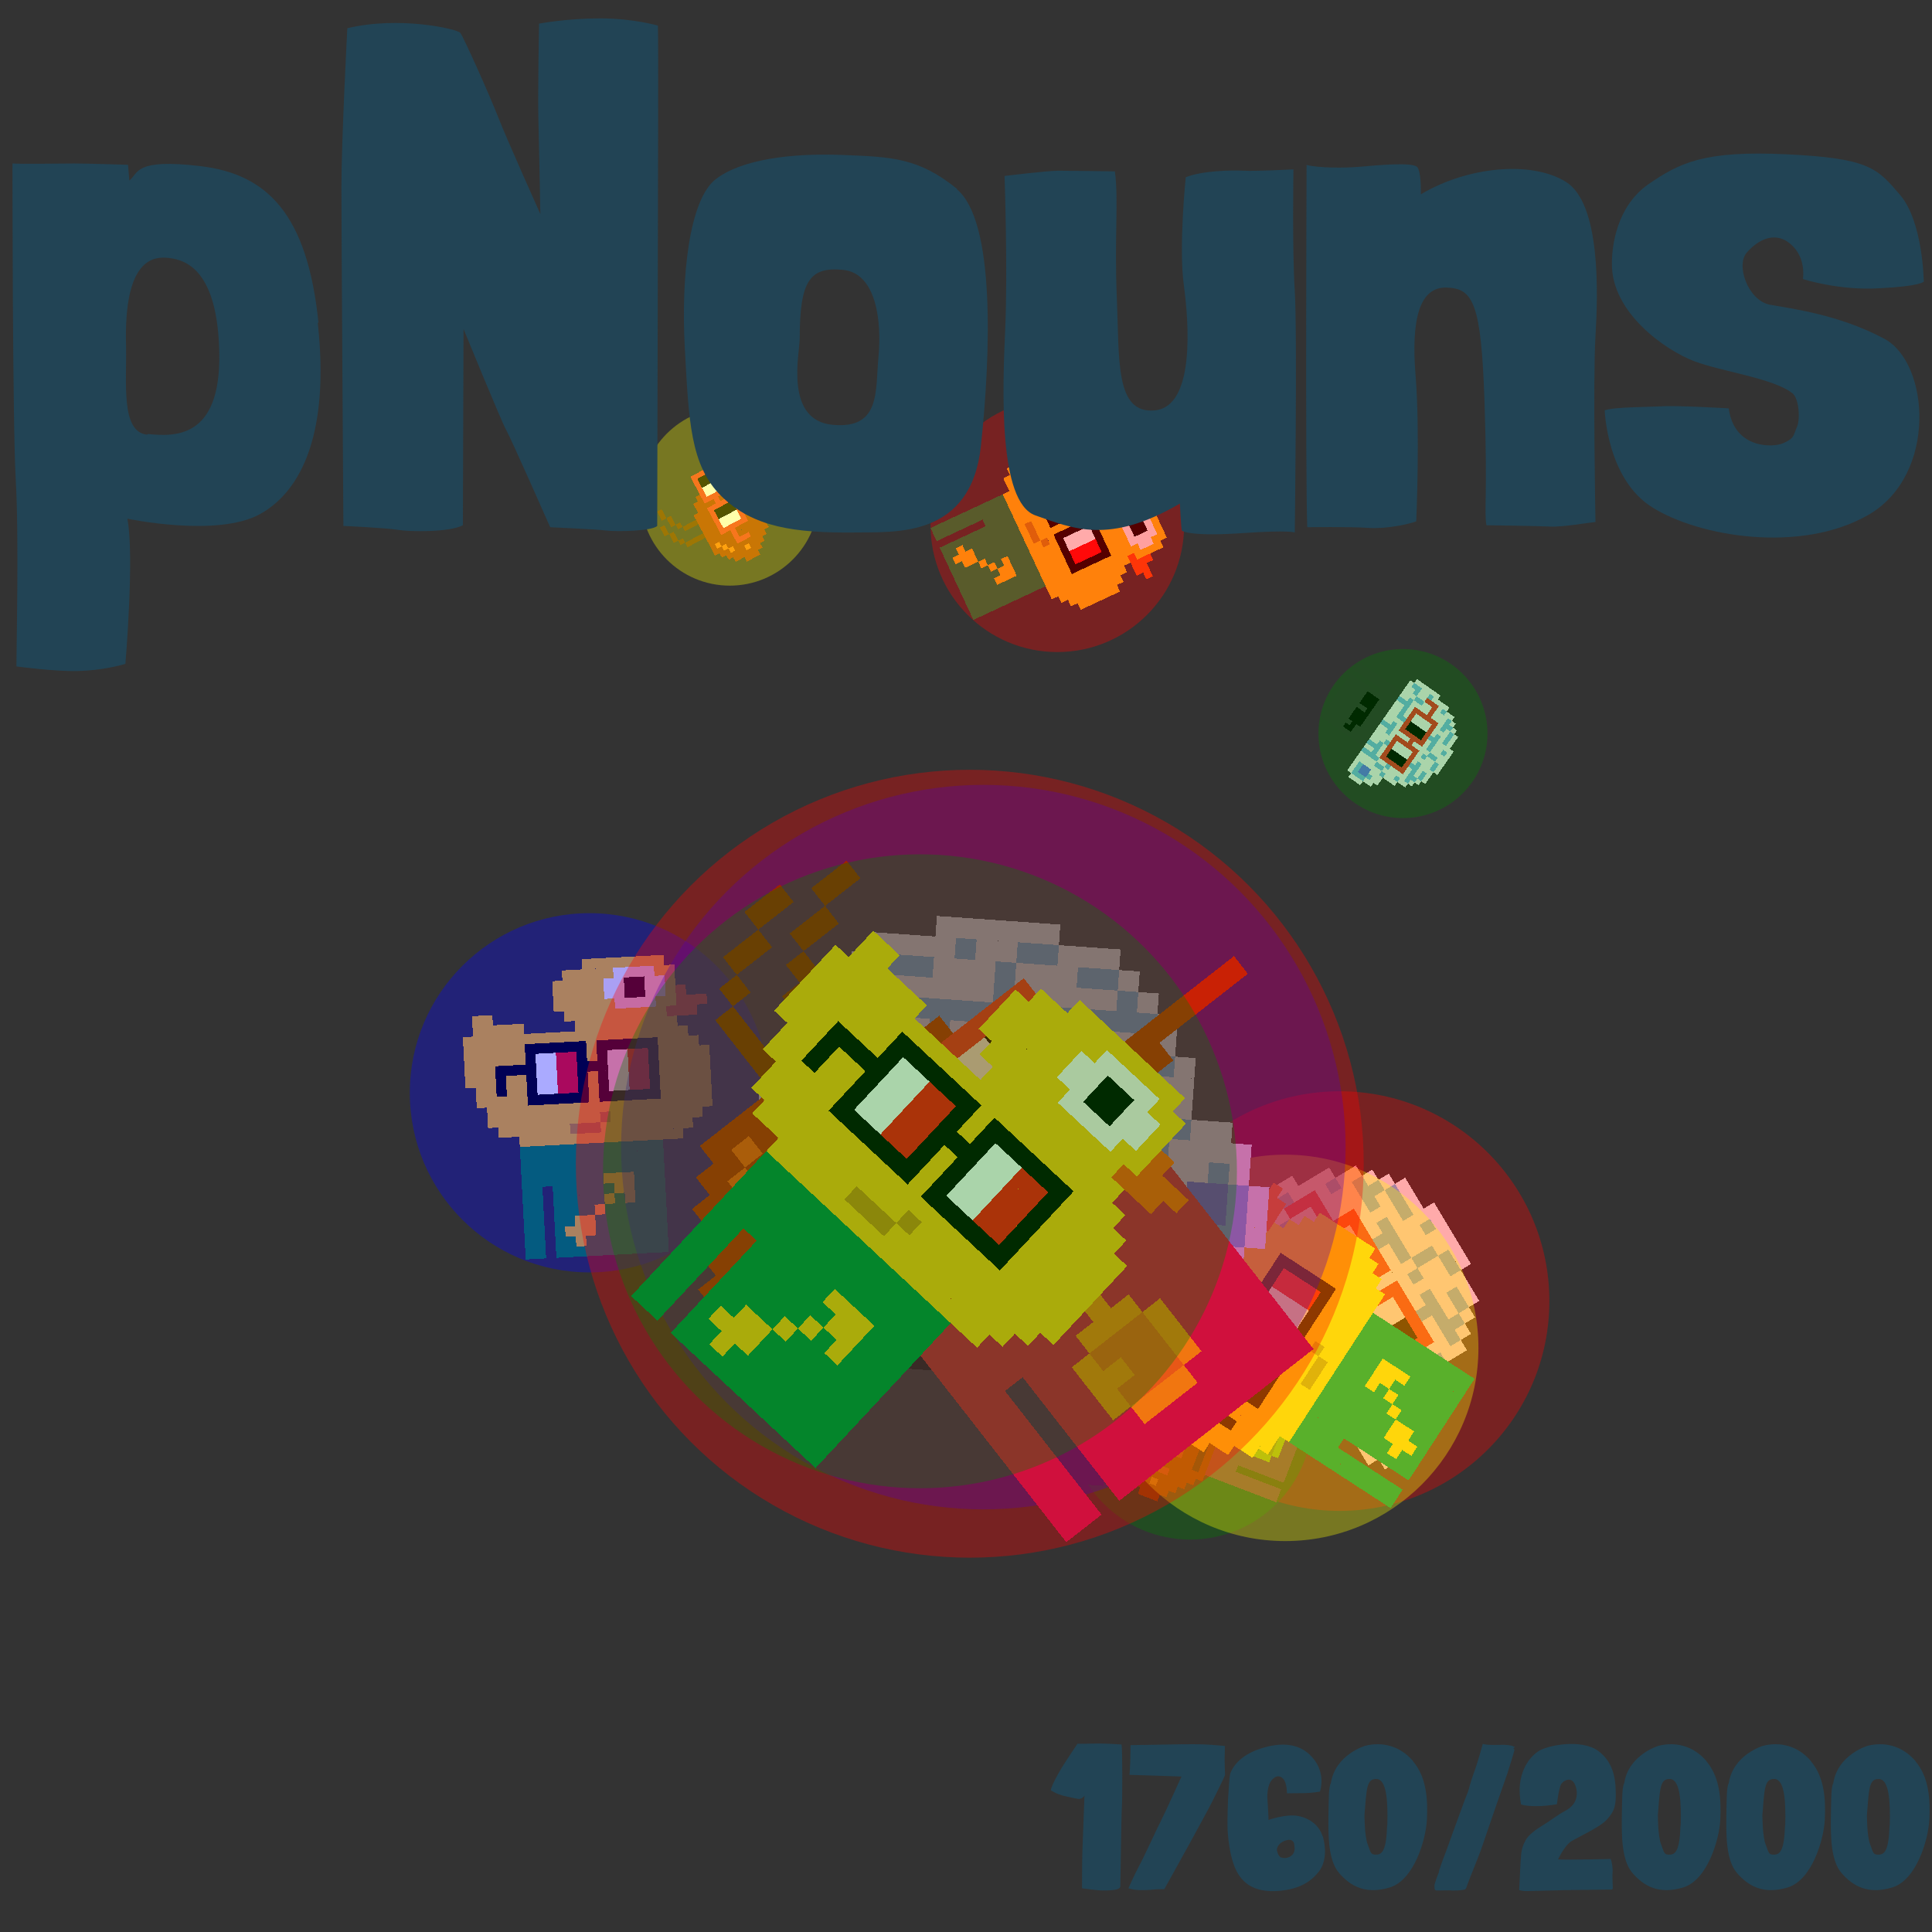 <svg viewBox="0 0 1024 1024"  xmlns="http://www.w3.org/2000/svg">
<rect x="0" y="0" width="1024" height="1024" fill="#333333" stroke="none"/>
<defs>
<g id="nouns1760" transform="scale(3.2)" shape-rendering="crispEdges">
<rect width="140" height="10" x="90" y="210" fill="#068940" /><rect width="140" height="10" x="90" y="220" fill="#068940" /><rect width="140" height="10" x="90" y="230" fill="#068940" /><rect width="140" height="10" x="90" y="240" fill="#068940" /><rect width="20" height="10" x="90" y="250" fill="#068940" /><rect width="110" height="10" x="120" y="250" fill="#068940" /><rect width="20" height="10" x="90" y="260" fill="#068940" /><rect width="110" height="10" x="120" y="260" fill="#068940" /><rect width="20" height="10" x="90" y="270" fill="#068940" /><rect width="110" height="10" x="120" y="270" fill="#068940" /><rect width="20" height="10" x="90" y="280" fill="#068940" /><rect width="110" height="10" x="120" y="280" fill="#068940" /><rect width="20" height="10" x="90" y="290" fill="#068940" /><rect width="110" height="10" x="120" y="290" fill="#068940" /><rect width="20" height="10" x="90" y="300" fill="#068940" /><rect width="110" height="10" x="120" y="300" fill="#068940" /><rect width="20" height="10" x="90" y="310" fill="#068940" /><rect width="110" height="10" x="120" y="310" fill="#068940" /><rect width="30" height="10" x="170" y="240" fill="#ffc110" /><rect width="20" height="10" x="180" y="250" fill="#ffc110" /><rect width="10" height="10" x="170" y="260" fill="#ffc110" /><rect width="10" height="10" x="190" y="260" fill="#ffc110" /><rect width="10" height="10" x="160" y="270" fill="#ffc110" /><rect width="20" height="10" x="140" y="280" fill="#ffc110" /><rect width="30" height="10" x="130" y="290" fill="#ffc110" /><rect width="10" height="10" x="140" y="300" fill="#ffc110" /><rect width="80" height="10" x="160" y="30" fill="#ffc110" /><rect width="50" height="10" x="140" y="40" fill="#ffc110" /><rect width="40" height="10" x="190" y="40" fill="#fff0ee" /><rect width="20" height="10" x="230" y="40" fill="#ffc110" /><rect width="50" height="10" x="130" y="50" fill="#ffc110" /><rect width="20" height="10" x="180" y="50" fill="#fff0ee" /><rect width="20" height="10" x="200" y="50" fill="#000000" /><rect width="20" height="10" x="220" y="50" fill="#fff0ee" /><rect width="10" height="10" x="240" y="50" fill="#ffc110" /><rect width="50" height="10" x="130" y="60" fill="#ffc110" /><rect width="20" height="10" x="180" y="60" fill="#fff0ee" /><rect width="20" height="10" x="200" y="60" fill="#000000" /><rect width="20" height="10" x="220" y="60" fill="#fff0ee" /><rect width="10" height="10" x="240" y="60" fill="#ffc110" /><rect width="10" height="10" x="250" y="60" fill="#fe500c" /><rect width="60" height="10" x="130" y="70" fill="#ffc110" /><rect width="40" height="10" x="190" y="70" fill="#fff0ee" /><rect width="20" height="10" x="230" y="70" fill="#ffc110" /><rect width="30" height="10" x="250" y="70" fill="#fe500c" /><rect width="20" height="10" x="50" y="80" fill="#ffc110" /><rect width="100" height="10" x="140" y="80" fill="#ffc110" /><rect width="30" height="10" x="240" y="80" fill="#fe500c" /><rect width="50" height="10" x="50" y="90" fill="#ffc110" /><rect width="100" height="10" x="150" y="90" fill="#ffc110" /><rect width="220" height="10" x="40" y="100" fill="#ffc110" /><rect width="230" height="10" x="40" y="110" fill="#ffc110" /><rect width="240" height="10" x="40" y="120" fill="#ffc110" /><rect width="240" height="10" x="40" y="130" fill="#ffc110" /><rect width="240" height="10" x="40" y="140" fill="#ffc110" /><rect width="230" height="10" x="50" y="150" fill="#ffc110" /><rect width="230" height="10" x="50" y="160" fill="#ffc110" /><rect width="220" height="10" x="60" y="170" fill="#ffc110" /><rect width="110" height="10" x="60" y="180" fill="#ffc110" /><rect width="10" height="10" x="170" y="180" fill="#d08b11" /><rect width="90" height="10" x="180" y="180" fill="#ffc110" /><rect width="70" height="10" x="70" y="190" fill="#ffc110" /><rect width="30" height="10" x="140" y="190" fill="#d08b11" /><rect width="90" height="10" x="170" y="190" fill="#ffc110" /><rect width="160" height="10" x="90" y="200" fill="#ffc110" /><rect width="60" height="10" x="100" y="110" fill="#000000" /><rect width="60" height="10" x="170" y="110" fill="#000000" /><rect width="10" height="10" x="100" y="120" fill="#000000" /><rect width="20" height="10" x="110" y="120" fill="#ffffff" /><rect width="20" height="10" x="130" y="120" fill="#ff0e0e" /><rect width="10" height="10" x="150" y="120" fill="#000000" /><rect width="10" height="10" x="170" y="120" fill="#000000" /><rect width="20" height="10" x="180" y="120" fill="#ffffff" /><rect width="20" height="10" x="200" y="120" fill="#ff0e0e" /><rect width="10" height="10" x="220" y="120" fill="#000000" /><rect width="40" height="10" x="70" y="130" fill="#000000" /><rect width="20" height="10" x="110" y="130" fill="#ffffff" /><rect width="20" height="10" x="130" y="130" fill="#ff0e0e" /><rect width="30" height="10" x="150" y="130" fill="#000000" /><rect width="20" height="10" x="180" y="130" fill="#ffffff" /><rect width="20" height="10" x="200" y="130" fill="#ff0e0e" /><rect width="10" height="10" x="220" y="130" fill="#000000" /><rect width="10" height="10" x="70" y="140" fill="#000000" /><rect width="10" height="10" x="100" y="140" fill="#000000" /><rect width="20" height="10" x="110" y="140" fill="#ffffff" /><rect width="20" height="10" x="130" y="140" fill="#ff0e0e" /><rect width="10" height="10" x="150" y="140" fill="#000000" /><rect width="10" height="10" x="170" y="140" fill="#000000" /><rect width="20" height="10" x="180" y="140" fill="#ffffff" /><rect width="20" height="10" x="200" y="140" fill="#ff0e0e" /><rect width="10" height="10" x="220" y="140" fill="#000000" /><rect width="10" height="10" x="70" y="150" fill="#000000" /><rect width="10" height="10" x="100" y="150" fill="#000000" /><rect width="20" height="10" x="110" y="150" fill="#ffffff" /><rect width="20" height="10" x="130" y="150" fill="#ff0e0e" /><rect width="10" height="10" x="150" y="150" fill="#000000" /><rect width="10" height="10" x="170" y="150" fill="#000000" /><rect width="20" height="10" x="180" y="150" fill="#ffffff" /><rect width="20" height="10" x="200" y="150" fill="#ff0e0e" /><rect width="10" height="10" x="220" y="150" fill="#000000" /><rect width="60" height="10" x="100" y="160" fill="#000000" /><rect width="60" height="10" x="170" y="160" fill="#000000" />
</g>
<g id="nouns1761" transform="scale(3.2)" shape-rendering="crispEdges">
<rect width="140" height="10" x="90" y="210" fill="#343235" /><rect width="140" height="10" x="90" y="220" fill="#343235" /><rect width="140" height="10" x="90" y="230" fill="#343235" /><rect width="140" height="10" x="90" y="240" fill="#343235" /><rect width="20" height="10" x="90" y="250" fill="#343235" /><rect width="110" height="10" x="120" y="250" fill="#343235" /><rect width="20" height="10" x="90" y="260" fill="#343235" /><rect width="110" height="10" x="120" y="260" fill="#343235" /><rect width="20" height="10" x="90" y="270" fill="#343235" /><rect width="110" height="10" x="120" y="270" fill="#343235" /><rect width="20" height="10" x="90" y="280" fill="#343235" /><rect width="110" height="10" x="120" y="280" fill="#343235" /><rect width="20" height="10" x="90" y="290" fill="#343235" /><rect width="110" height="10" x="120" y="290" fill="#343235" /><rect width="20" height="10" x="90" y="300" fill="#343235" /><rect width="110" height="10" x="120" y="300" fill="#343235" /><rect width="20" height="10" x="90" y="310" fill="#343235" /><rect width="110" height="10" x="120" y="310" fill="#343235" /><rect width="70" height="10" x="130" y="240" fill="#000000" /><rect width="30" height="10" x="130" y="250" fill="#000000" /><rect width="50" height="10" x="170" y="250" fill="#000000" /><rect width="30" height="10" x="130" y="260" fill="#000000" /><rect width="30" height="10" x="170" y="260" fill="#000000" /><rect width="10" height="10" x="210" y="260" fill="#000000" /><rect width="60" height="10" x="130" y="50" fill="#ffffff" /><rect width="40" height="10" x="100" y="60" fill="#ffffff" /><rect width="10" height="10" x="140" y="60" fill="#7cc4f2" /><rect width="20" height="10" x="150" y="60" fill="#ffffff" /><rect width="20" height="10" x="170" y="60" fill="#7cc4f2" /><rect width="30" height="10" x="190" y="60" fill="#ffffff" /><rect width="10" height="10" x="90" y="70" fill="#ffffff" /><rect width="30" height="10" x="100" y="70" fill="#7cc4f2" /><rect width="30" height="10" x="130" y="70" fill="#ffffff" /><rect width="10" height="10" x="160" y="70" fill="#7cc4f2" /><rect width="30" height="10" x="170" y="70" fill="#ffffff" /><rect width="20" height="10" x="200" y="70" fill="#7cc4f2" /><rect width="10" height="10" x="220" y="70" fill="#ffffff" /><rect width="10" height="10" x="80" y="80" fill="#ffffff" /><rect width="10" height="10" x="90" y="80" fill="#7cc4f2" /><rect width="60" height="10" x="100" y="80" fill="#ffffff" /><rect width="10" height="10" x="160" y="80" fill="#7cc4f2" /><rect width="50" height="10" x="170" y="80" fill="#ffffff" /><rect width="10" height="10" x="220" y="80" fill="#7cc4f2" /><rect width="10" height="10" x="230" y="80" fill="#ffffff" /><rect width="10" height="10" x="70" y="90" fill="#ffffff" /><rect width="30" height="10" x="80" y="90" fill="#7cc4f2" /><rect width="10" height="10" x="110" y="90" fill="#ffffff" /><rect width="40" height="10" x="120" y="90" fill="#7cc4f2" /><rect width="10" height="10" x="160" y="90" fill="#ffffff" /><rect width="10" height="10" x="170" y="90" fill="#7cc4f2" /><rect width="10" height="10" x="180" y="90" fill="#ffffff" /><rect width="50" height="10" x="190" y="90" fill="#7cc4f2" /><rect width="10" height="10" x="240" y="90" fill="#ffffff" /><rect width="60" height="10" x="70" y="100" fill="#ffffff" /><rect width="10" height="10" x="130" y="100" fill="#7cc4f2" /><rect width="60" height="10" x="140" y="100" fill="#ffffff" /><rect width="10" height="10" x="200" y="100" fill="#7cc4f2" /><rect width="40" height="10" x="210" y="100" fill="#ffffff" /><rect width="10" height="10" x="60" y="110" fill="#ffffff" /><rect width="10" height="10" x="70" y="110" fill="#7cc4f2" /><rect width="160" height="10" x="80" y="110" fill="#ffffff" /><rect width="10" height="10" x="240" y="110" fill="#7cc4f2" /><rect width="10" height="10" x="250" y="110" fill="#ffffff" /><rect width="50" height="10" x="60" y="120" fill="#ffffff" /><rect width="50" height="10" x="110" y="120" fill="#7cc4f2" /><rect width="10" height="10" x="160" y="120" fill="#ffffff" /><rect width="60" height="10" x="170" y="120" fill="#7cc4f2" /><rect width="30" height="10" x="230" y="120" fill="#ffffff" /><rect width="200" height="10" x="60" y="130" fill="#ffffff" /><rect width="180" height="10" x="50" y="140" fill="#ffffff" /><rect width="10" height="10" x="230" y="140" fill="#7cc4f2" /><rect width="10" height="10" x="240" y="140" fill="#ffffff" /><rect width="10" height="10" x="250" y="140" fill="#7cc4f2" /><rect width="20" height="10" x="260" y="140" fill="#ffffff" /><rect width="10" height="10" x="50" y="150" fill="#ffffff" /><rect width="20" height="10" x="60" y="150" fill="#7cc4f2" /><rect width="90" height="10" x="80" y="150" fill="#ffffff" /><rect width="60" height="10" x="170" y="150" fill="#7cc4f2" /><rect width="10" height="10" x="230" y="150" fill="#ffffff" /><rect width="10" height="10" x="240" y="150" fill="#7cc4f2" /><rect width="40" height="10" x="250" y="150" fill="#ffffff" /><rect width="30" height="10" x="50" y="160" fill="#ffffff" /><rect width="10" height="10" x="80" y="160" fill="#7cc4f2" /><rect width="40" height="10" x="90" y="160" fill="#ffffff" /><rect width="10" height="10" x="130" y="160" fill="#7cc4f2" /><rect width="50" height="10" x="140" y="160" fill="#ffffff" /><rect width="10" height="10" x="190" y="160" fill="#7cc4f2" /><rect width="20" height="10" x="200" y="160" fill="#ffffff" /><rect width="10" height="10" x="220" y="160" fill="#7cc4f2" /><rect width="10" height="10" x="230" y="160" fill="#ffffff" /><rect width="10" height="10" x="240" y="160" fill="#7cc4f2" /><rect width="20" height="10" x="250" y="160" fill="#ffffff" /><rect width="10" height="10" x="270" y="160" fill="#7cc4f2" /><rect width="10" height="10" x="280" y="160" fill="#ffffff" /><rect width="30" height="10" x="50" y="170" fill="#ffffff" /><rect width="10" height="10" x="80" y="170" fill="#7cc4f2" /><rect width="40" height="10" x="90" y="170" fill="#ffffff" /><rect width="10" height="10" x="130" y="170" fill="#7cc4f2" /><rect width="50" height="10" x="140" y="170" fill="#ffffff" /><rect width="10" height="10" x="190" y="170" fill="#7cc4f2" /><rect width="30" height="10" x="200" y="170" fill="#ffffff" /><rect width="10" height="10" x="230" y="170" fill="#7cc4f2" /><rect width="20" height="10" x="240" y="170" fill="#ffffff" /><rect width="20" height="10" x="260" y="170" fill="#667af9" /><rect width="10" height="10" x="280" y="170" fill="#7cc4f2" /><rect width="10" height="10" x="290" y="170" fill="#ffffff" /><rect width="10" height="10" x="50" y="180" fill="#ffffff" /><rect width="20" height="10" x="60" y="180" fill="#7cc4f2" /><rect width="10" height="10" x="80" y="180" fill="#ffffff" /><rect width="50" height="10" x="90" y="180" fill="#7cc4f2" /><rect width="10" height="10" x="140" y="180" fill="#ffffff" /><rect width="30" height="10" x="150" y="180" fill="#7cc4f2" /><rect width="20" height="10" x="180" y="180" fill="#ffffff" /><rect width="40" height="10" x="200" y="180" fill="#7cc4f2" /><rect width="20" height="10" x="240" y="180" fill="#ffffff" /><rect width="20" height="10" x="260" y="180" fill="#667af9" /><rect width="10" height="10" x="280" y="180" fill="#7cc4f2" /><rect width="10" height="10" x="290" y="180" fill="#ffffff" /><rect width="10" height="10" x="50" y="190" fill="#ffffff" /><rect width="10" height="10" x="60" y="190" fill="#7cc4f2" /><rect width="30" height="10" x="70" y="190" fill="#ffffff" /><rect width="10" height="10" x="100" y="190" fill="#7cc4f2" /><rect width="50" height="10" x="110" y="190" fill="#ffffff" /><rect width="10" height="10" x="160" y="190" fill="#7cc4f2" /><rect width="40" height="10" x="170" y="190" fill="#ffffff" /><rect width="10" height="10" x="210" y="190" fill="#7cc4f2" /><rect width="10" height="10" x="220" y="190" fill="#ffffff" /><rect width="10" height="10" x="230" y="190" fill="#7cc4f2" /><rect width="20" height="10" x="240" y="190" fill="#ffffff" /><rect width="30" height="10" x="260" y="190" fill="#7cc4f2" /><rect width="10" height="10" x="290" y="190" fill="#ffffff" /><rect width="40" height="10" x="60" y="200" fill="#ffffff" /><rect width="10" height="10" x="100" y="200" fill="#7cc4f2" /><rect width="50" height="10" x="110" y="200" fill="#ffffff" /><rect width="10" height="10" x="160" y="200" fill="#7cc4f2" /><rect width="40" height="10" x="170" y="200" fill="#ffffff" /><rect width="10" height="10" x="210" y="200" fill="#7cc4f2" /><rect width="10" height="10" x="220" y="200" fill="#ffffff" /><rect width="10" height="10" x="230" y="200" fill="#7cc4f2" /><rect width="50" height="10" x="240" y="200" fill="#ffffff" /><rect width="60" height="10" x="100" y="110" fill="#f3322c" /><rect width="60" height="10" x="170" y="110" fill="#f3322c" /><rect width="10" height="10" x="100" y="120" fill="#f3322c" /><rect width="20" height="10" x="110" y="120" fill="#ffffff" /><rect width="20" height="10" x="130" y="120" fill="#000000" /><rect width="10" height="10" x="150" y="120" fill="#f3322c" /><rect width="10" height="10" x="170" y="120" fill="#f3322c" /><rect width="20" height="10" x="180" y="120" fill="#ffffff" /><rect width="20" height="10" x="200" y="120" fill="#000000" /><rect width="10" height="10" x="220" y="120" fill="#f3322c" /><rect width="40" height="10" x="70" y="130" fill="#f3322c" /><rect width="20" height="10" x="110" y="130" fill="#ffffff" /><rect width="20" height="10" x="130" y="130" fill="#000000" /><rect width="30" height="10" x="150" y="130" fill="#f3322c" /><rect width="20" height="10" x="180" y="130" fill="#ffffff" /><rect width="20" height="10" x="200" y="130" fill="#000000" /><rect width="10" height="10" x="220" y="130" fill="#f3322c" /><rect width="10" height="10" x="70" y="140" fill="#f3322c" /><rect width="10" height="10" x="100" y="140" fill="#f3322c" /><rect width="20" height="10" x="110" y="140" fill="#ffffff" /><rect width="20" height="10" x="130" y="140" fill="#000000" /><rect width="10" height="10" x="150" y="140" fill="#f3322c" /><rect width="10" height="10" x="170" y="140" fill="#f3322c" /><rect width="20" height="10" x="180" y="140" fill="#ffffff" /><rect width="20" height="10" x="200" y="140" fill="#000000" /><rect width="10" height="10" x="220" y="140" fill="#f3322c" /><rect width="10" height="10" x="70" y="150" fill="#f3322c" /><rect width="10" height="10" x="100" y="150" fill="#f3322c" /><rect width="20" height="10" x="110" y="150" fill="#ffffff" /><rect width="20" height="10" x="130" y="150" fill="#000000" /><rect width="10" height="10" x="150" y="150" fill="#f3322c" /><rect width="10" height="10" x="170" y="150" fill="#f3322c" /><rect width="20" height="10" x="180" y="150" fill="#ffffff" /><rect width="20" height="10" x="200" y="150" fill="#000000" /><rect width="10" height="10" x="220" y="150" fill="#f3322c" /><rect width="60" height="10" x="100" y="160" fill="#f3322c" /><rect width="60" height="10" x="170" y="160" fill="#f3322c" />
</g>
<g id="nouns1762" transform="scale(3.2)" shape-rendering="crispEdges">
<rect width="140" height="10" x="90" y="210" fill="#b9185c" /><rect width="140" height="10" x="90" y="220" fill="#b9185c" /><rect width="140" height="10" x="90" y="230" fill="#b9185c" /><rect width="140" height="10" x="90" y="240" fill="#b9185c" /><rect width="20" height="10" x="90" y="250" fill="#b9185c" /><rect width="110" height="10" x="120" y="250" fill="#b9185c" /><rect width="20" height="10" x="90" y="260" fill="#b9185c" /><rect width="110" height="10" x="120" y="260" fill="#b9185c" /><rect width="20" height="10" x="90" y="270" fill="#b9185c" /><rect width="110" height="10" x="120" y="270" fill="#b9185c" /><rect width="20" height="10" x="90" y="280" fill="#b9185c" /><rect width="110" height="10" x="120" y="280" fill="#b9185c" /><rect width="20" height="10" x="90" y="290" fill="#b9185c" /><rect width="110" height="10" x="120" y="290" fill="#b9185c" /><rect width="20" height="10" x="90" y="300" fill="#b9185c" /><rect width="110" height="10" x="120" y="300" fill="#b9185c" /><rect width="20" height="10" x="90" y="310" fill="#b9185c" /><rect width="110" height="10" x="120" y="310" fill="#b9185c" /><rect width="10" height="10" x="160" y="220" fill="#eab118" /><rect width="10" height="10" x="150" y="230" fill="#eab118" /><rect width="10" height="10" x="160" y="230" fill="#db8323" /><rect width="10" height="10" x="170" y="230" fill="#eab118" /><rect width="10" height="10" x="160" y="240" fill="#eab118" /><rect width="30" height="10" x="150" y="250" fill="#eab118" /><rect width="10" height="10" x="140" y="260" fill="#eab118" /><rect width="30" height="10" x="150" y="260" fill="#db8323" /><rect width="10" height="10" x="180" y="260" fill="#eab118" /><rect width="20" height="10" x="140" y="270" fill="#eab118" /><rect width="20" height="10" x="160" y="270" fill="#db8323" /><rect width="10" height="10" x="180" y="270" fill="#eab118" /><rect width="10" height="10" x="140" y="280" fill="#eab118" /><rect width="30" height="10" x="150" y="280" fill="#db8323" /><rect width="10" height="10" x="180" y="280" fill="#eab118" /><rect width="30" height="10" x="150" y="290" fill="#eab118" /><rect width="20" height="10" x="150" y="10" fill="#6e3206" /><rect width="20" height="10" x="130" y="20" fill="#6e3206" /><rect width="20" height="10" x="180" y="20" fill="#6e3206" /><rect width="10" height="10" x="120" y="30" fill="#6e3206" /><rect width="20" height="10" x="160" y="30" fill="#6e3206" /><rect width="10" height="10" x="110" y="40" fill="#6e3206" /><rect width="10" height="10" x="150" y="40" fill="#6e3206" /><rect width="10" height="10" x="110" y="50" fill="#6e3206" /><rect width="10" height="10" x="140" y="50" fill="#6e3206" /><rect width="10" height="10" x="110" y="60" fill="#6e3206" /><rect width="10" height="10" x="140" y="60" fill="#6e3206" /><rect width="10" height="10" x="110" y="70" fill="#6e3206" /><rect width="10" height="10" x="140" y="70" fill="#6e3206" /><rect width="90" height="10" x="70" y="80" fill="#ae3208" /><rect width="20" height="10" x="60" y="90" fill="#ae3208" /><rect width="10" height="10" x="80" y="90" fill="#ff7216" /><rect width="90" height="10" x="90" y="90" fill="#ae3208" /><rect width="20" height="10" x="50" y="100" fill="#ae3208" /><rect width="10" height="10" x="70" y="100" fill="#ff7216" /><rect width="110" height="10" x="80" y="100" fill="#ae3208" /><rect width="20" height="10" x="40" y="110" fill="#ae3208" /><rect width="10" height="10" x="60" y="110" fill="#ff7216" /><rect width="130" height="10" x="70" y="110" fill="#ae3208" /><rect width="170" height="10" x="40" y="120" fill="#ae3208" /><rect width="190" height="10" x="30" y="130" fill="#ae3208" /><rect width="20" height="10" x="30" y="140" fill="#ae3208" /><rect width="10" height="10" x="50" y="140" fill="#ff7216" /><rect width="160" height="10" x="60" y="140" fill="#ae3208" /><rect width="200" height="10" x="30" y="150" fill="#ae3208" /><rect width="270" height="10" x="40" y="160" fill="#ae3208" /><rect width="210" height="10" x="50" y="170" fill="#ae3208" /><rect width="100" height="10" x="60" y="180" fill="#ae3208" /><rect width="70" height="10" x="160" y="180" fill="#4d271b" /><rect width="20" height="10" x="70" y="190" fill="#ae3208" /><rect width="70" height="10" x="90" y="190" fill="#4d271b" /><rect width="70" height="10" x="160" y="190" fill="#ae3208" /><rect width="150" height="10" x="80" y="200" fill="#ae3208" /><rect width="60" height="10" x="100" y="110" fill="#f3322c" /><rect width="60" height="10" x="170" y="110" fill="#f3322c" /><rect width="10" height="10" x="100" y="120" fill="#f3322c" /><rect width="20" height="10" x="110" y="120" fill="#ffffff" /><rect width="20" height="10" x="130" y="120" fill="#000000" /><rect width="10" height="10" x="150" y="120" fill="#f3322c" /><rect width="10" height="10" x="170" y="120" fill="#f3322c" /><rect width="20" height="10" x="180" y="120" fill="#ffffff" /><rect width="20" height="10" x="200" y="120" fill="#000000" /><rect width="10" height="10" x="220" y="120" fill="#f3322c" /><rect width="40" height="10" x="70" y="130" fill="#f3322c" /><rect width="20" height="10" x="110" y="130" fill="#ffffff" /><rect width="20" height="10" x="130" y="130" fill="#000000" /><rect width="30" height="10" x="150" y="130" fill="#f3322c" /><rect width="20" height="10" x="180" y="130" fill="#ffffff" /><rect width="20" height="10" x="200" y="130" fill="#000000" /><rect width="10" height="10" x="220" y="130" fill="#f3322c" /><rect width="10" height="10" x="70" y="140" fill="#f3322c" /><rect width="10" height="10" x="100" y="140" fill="#f3322c" /><rect width="20" height="10" x="110" y="140" fill="#ffffff" /><rect width="20" height="10" x="130" y="140" fill="#000000" /><rect width="10" height="10" x="150" y="140" fill="#f3322c" /><rect width="10" height="10" x="170" y="140" fill="#f3322c" /><rect width="20" height="10" x="180" y="140" fill="#ffffff" /><rect width="20" height="10" x="200" y="140" fill="#000000" /><rect width="10" height="10" x="220" y="140" fill="#f3322c" /><rect width="10" height="10" x="70" y="150" fill="#f3322c" /><rect width="10" height="10" x="100" y="150" fill="#f3322c" /><rect width="20" height="10" x="110" y="150" fill="#ffffff" /><rect width="20" height="10" x="130" y="150" fill="#000000" /><rect width="10" height="10" x="150" y="150" fill="#f3322c" /><rect width="10" height="10" x="170" y="150" fill="#f3322c" /><rect width="20" height="10" x="180" y="150" fill="#ffffff" /><rect width="20" height="10" x="200" y="150" fill="#000000" /><rect width="10" height="10" x="220" y="150" fill="#f3322c" /><rect width="60" height="10" x="100" y="160" fill="#f3322c" /><rect width="60" height="10" x="170" y="160" fill="#f3322c" />
</g>
<g x_x="x" id="circles1760"><g x_x="x" transform="translate(102,204) scale(0.8)"><g x_x="x"><use href="#nouns1760" transform="translate(496 16) scale(0.150) rotate(65,512,512)"/>
<circle cx="573" cy="93" r="84" fill="red" opacity="0.333"/>
</g>
<g x_x="x"><use href="#nouns1761" transform="translate(751 180) scale(0.099) rotate(125,512,512)"/>
<circle cx="802" cy="231" r="56" fill="green" opacity="0.333"/>
</g>
<g x_x="x"><use href="#nouns1762" transform="translate(302 20) scale(0.105) rotate(242,512,512)"/>
<circle cx="356" cy="74" r="59" fill="yellow" opacity="0.333"/>
</g>
<g x_x="x"><use href="#nouns1760" transform="translate(154 360) scale(0.212) rotate(357,512,512)"/>
<circle cx="263" cy="469" r="119" fill="blue" opacity="0.333"/>
</g>
<g x_x="x"><use href="#nouns1761" transform="translate(633 480) scale(0.248) rotate(419,512,512)"/>
<circle cx="760" cy="607" r="139" fill="red" opacity="0.333"/>
</g>
<g x_x="x"><use href="#nouns1762" transform="translate(587 610) scale(0.144) rotate(291,512,512)"/>
<circle cx="661" cy="684" r="81" fill="green" opacity="0.333"/>
</g>
<g x_x="x"><use href="#nouns1760" transform="translate(607 521) scale(0.228) rotate(303,512,512)"/>
<circle cx="724" cy="638" r="128" fill="yellow" opacity="0.333"/>
</g>
<g x_x="x"><use href="#nouns1761" transform="translate(305 286) scale(0.427) rotate(364,512,512)"/>
<circle cx="524" cy="505" r="240" fill="blue" opacity="0.333"/>
</g>
<g x_x="x"><use href="#nouns1762" transform="translate(277 278) scale(0.464) rotate(322,512,512)"/>
<circle cx="515" cy="516" r="261" fill="red" opacity="0.333"/>
</g>
<g x_x="x"><use href="#nouns1760" transform="translate(291 330) scale(0.373) rotate(403,512,512)"/>
<circle cx="482" cy="521" r="210" fill="green" opacity="0.333"/>
</g>
</g>
<g x_x="x" fill="#224455" transform="scale(0.348)"><path d="M485 491 c-17 -165 -78 -226 -180 -238 -101 -12 -94 11 -108 22 l-2 -24 s-60 -2 -82 -2 -81 1 -94 0 c0 0 0 395 5 482 5 86 1 257 1 284 0 0 59 8 94 7 s63 -8 72 -11 c0 0 14 -165 3 -221 0 0 137 29 202 -7 s106 -127 88 -291 Zm-261 171 c-40 -4 -31 -78 -32 -134 -4 -135 42 -138 66 -135 24 3 74 17 76 146 2 130 -69 126 -109 122 Z"/>
<path d="M31 43 s-9 170 -9 243 3 503 3 515 c0 0 65 3 83 6 s78 4 99 -7 c0 0 1 -286 1 -299 0 0 58 142 65 154 s67 148 67 148 c0 0 69 3 85 5 s70 1 78 -7 c0 0 1 -404 1 -434 s1 -316 0 -328 c0 0 -37 -11 -88 -11 s-93 8 -93 8 c0 0 -2 109 -1 145 s3 145 3 145 c0 0 -52 -116 -64 -147 s-53 -123 -58 -129 S110 24 31 43 Z" transform="translate(498 0)"/>
<path d="M434 288 c-59 -48 -100 -49 -175 -52 -75 -3 -153 6 -193 37 -40 31 -53 147 -47 257 6 110 8 179 56 226 48 47 111 56 204 55 60 -1 176 9 191 -132 15 -141 22 -343 -37 -391 Zm-120 255 c-5 52 4 111 -70 104 -74 -7 -50 -110 -50 -131 0 -88 15 -110 66 -105 51 5 59 79 54 132 Z" transform="translate(1024 0)"/>
<path d="M8 268 s5 143 1 233 -11 264 46 284 112 45 220 -18 c0 0 2 39 3 41 s19 9 92 4 80 -1 80 -1 c0 0 4 -306 0 -368 s-2 -185 -2 -185 c0 0 -58 3 -76 2 s-64 0 -88 10 c0 0 -11 105 -3 164 s17 185 -44 191 -54 -77 -58 -171 3 -149 -3 -193 c0 0 -69 -1 -86 -1 s-82 8 -82 8 Z" transform="translate(1522 0)"/>
<path d="M7 251 s-2 467 1 552 c0 0 65 -1 93 1 s63 -6 73 -10 c0 0 6 -136 -1 -222 s6 -135 47 -134 53 24 58 174 -1 165 3 188 c0 0 78 1 97 2 s58 -6 69 -7 c0 0 -4 -217 0 -283 s8 -202 -45 -235 -151 -23 -221 19 c0 0 1 -32 -5 -41 s-64 -3 -88 -1 -63 2 -82 -3 Z" transform="translate(1983 0)"/>
<path d="M5 624 s3 106 73 149 c70 44 225 71 329 11 105 -61 93 -231 24 -268 -69 -37 -142 -46 -175 -52 -33 -7 -52 -61 -34 -80 18 -20 39 -28 58 -18 19 11 30 32 27 59 0 0 55 18 117 14 62 -3 67 -10 67 -10 0 0 -1 -91 -36 -132 -35 -41 -47 -56 -173 -62 -126 -6 -163 13 -211 46 -48 34 -55 94 -55 120 -1 76 83 133 125 149 s121 26 150 49 c10 8 12 39 7 51 -6 13 -3 17 -21 25 -15 7 -75 9 -83 -53 0 0 -83 -5 -105 -3 -22 1 -71 1 -84 6 Z" transform="translate(2439 0)"/>
</g>
<g x_x="x" fill="#224455" transform="translate(556 922) scale(0.1)"><path d="M188 295 s-9 244 -11 295 -2 198 -2 198 c0 0 78 13 124 12 s78 -5 79 -22 5 -374 8 -415 4 -323 -2 -337 c0 0 -95 -6 -130 -5 s-99 2 -103 1 c0 0 -67 100 -84 128 S9 251 10 269 c0 0 27 20 75 31 s70 15 75 15 24 -7 28 -19 Z"/>
<path d="M12 187 s261 8 276 9 c0 0 -89 197 -106 229 s-91 194 -118 244 S7 788 7 788 c0 0 26 12 88 10 s30 -5 102 -5 c0 0 137 -246 149 -269 s88 -160 105 -195 66 -131 68 -142 c0 0 -3 -84 -2 -95 s1 -58 1 -58 c0 0 -59 -6 -105 -8 s-91 -1 -122 -1 -159 3 -171 3 -98 1 -102 2 c0 0 -1 64 -1 75 s-3 74 -5 83 Z" transform="translate(414 0)"/>
<path d="M510 513 c-17 -58 -69 -97 -131 -108 -62 -12 -156 21 -156 21 2 -12 -6 -109 -6 -121 0 -12 1 -61 21 -87 20 -26 44 -32 64 -9 20 23 19 76 19 76 0 0 51 -1 89 -1 s86 -8 86 -8 c0 0 35 -96 -40 -181 C382 9 268 15 161 55 54 96 27 164 22 176 c-5 12 -8 57 -8 62 0 5 -4 64 -5 77 s-4 115 -3 148 8 158 49 236 114 112 224 103 c110 -9 170 -50 211 -102 s38 -130 21 -188 Zm-166 103 c-26 21 -57 8 -57 8 -9 -7 -16 -20 -19 -37 -3 -17 16 -46 53 -54 37 -8 39 21 39 26 0 5 10 36 -16 57 Z" transform="translate(940 0)"/>
<path d="M465 116 C394 31 297 11 210 33 c0 0 -158 46 -182 197 -12 25 -11 75 -13 176 -1 101 -2 235 57 302 59 68 139 115 268 76 s192 -254 197 -361 c5 -107 -2 -223 -73 -307 Zm-139 340 c-4 131 -26 153 -57 154 -32 1 -29 -11 -46 -55 -17 -43 -17 -154 -17 -154 11 -142 11 -194 64 -192 s61 115 57 247 Z" transform="translate(1466 0)"/>
<path d="M110 800 s52 2 76 -6 c0 0 5 -3 12 -26 s57 -142 72 -185 78 -229 91 -265 40 -113 48 -137 38 -122 38 -126 -4 -7 -6 -7 c0 0 3 -6 9 -7 0 0 -15 -15 -74 -13 s-86 -1 -97 -5 c0 0 -28 102 -41 136 s-28 83 -28 85 -9 34 -14 44 -65 177 -71 192 -38 108 -43 119 -42 112 -35 102 c0 0 -25 63 -24 73 s-3 26 12 26 74 -1 74 -1 Z" transform="translate(2020 0)"/>
<path d="M211 343 s10 -90 24 -109 57 -42 75 13 -2 102 -52 129 -76 51 -129 83 -74 59 -78 65 -24 36 -29 79 -10 187 -11 195 c0 0 15 4 30 5 s189 -5 212 -5 238 -3 246 -3 8 -6 8 -9 -3 -73 -1 -85 -3 -52 -10 -68 c0 0 -252 6 -279 2 0 0 35 -75 72 -97 s153 -76 185 -112 49 -59 49 -129 -4 -170 -92 -236 -270 -32 -320 2 S-10 187 21 344 c0 0 57 21 190 -1 Z" transform="translate(2481 0)"/>
<path d="M465 116 C394 31 297 11 210 33 c0 0 -158 46 -182 197 -12 25 -11 75 -13 176 -1 101 -2 235 57 302 59 68 139 115 268 76 s192 -254 197 -361 c5 -107 -2 -223 -73 -307 Zm-139 340 c-4 131 -26 153 -57 154 -32 1 -29 -11 -46 -55 -17 -43 -17 -154 -17 -154 11 -142 11 -194 64 -192 s61 115 57 247 Z" transform="translate(3021 0)"/>
<path d="M465 116 C394 31 297 11 210 33 c0 0 -158 46 -182 197 -12 25 -11 75 -13 176 -1 101 -2 235 57 302 59 68 139 115 268 76 s192 -254 197 -361 c5 -107 -2 -223 -73 -307 Zm-139 340 c-4 131 -26 153 -57 154 -32 1 -29 -11 -46 -55 -17 -43 -17 -154 -17 -154 11 -142 11 -194 64 -192 s61 115 57 247 Z" transform="translate(3575 0)"/>
<path d="M465 116 C394 31 297 11 210 33 c0 0 -158 46 -182 197 -12 25 -11 75 -13 176 -1 101 -2 235 57 302 59 68 139 115 268 76 s192 -254 197 -361 c5 -107 -2 -223 -73 -307 Zm-139 340 c-4 131 -26 153 -57 154 -32 1 -29 -11 -46 -55 -17 -43 -17 -154 -17 -154 11 -142 11 -194 64 -192 s61 115 57 247 Z" transform="translate(4129 0)"/>
</g>
</g>
</defs>
<use href="#circles1760" />
</svg>
